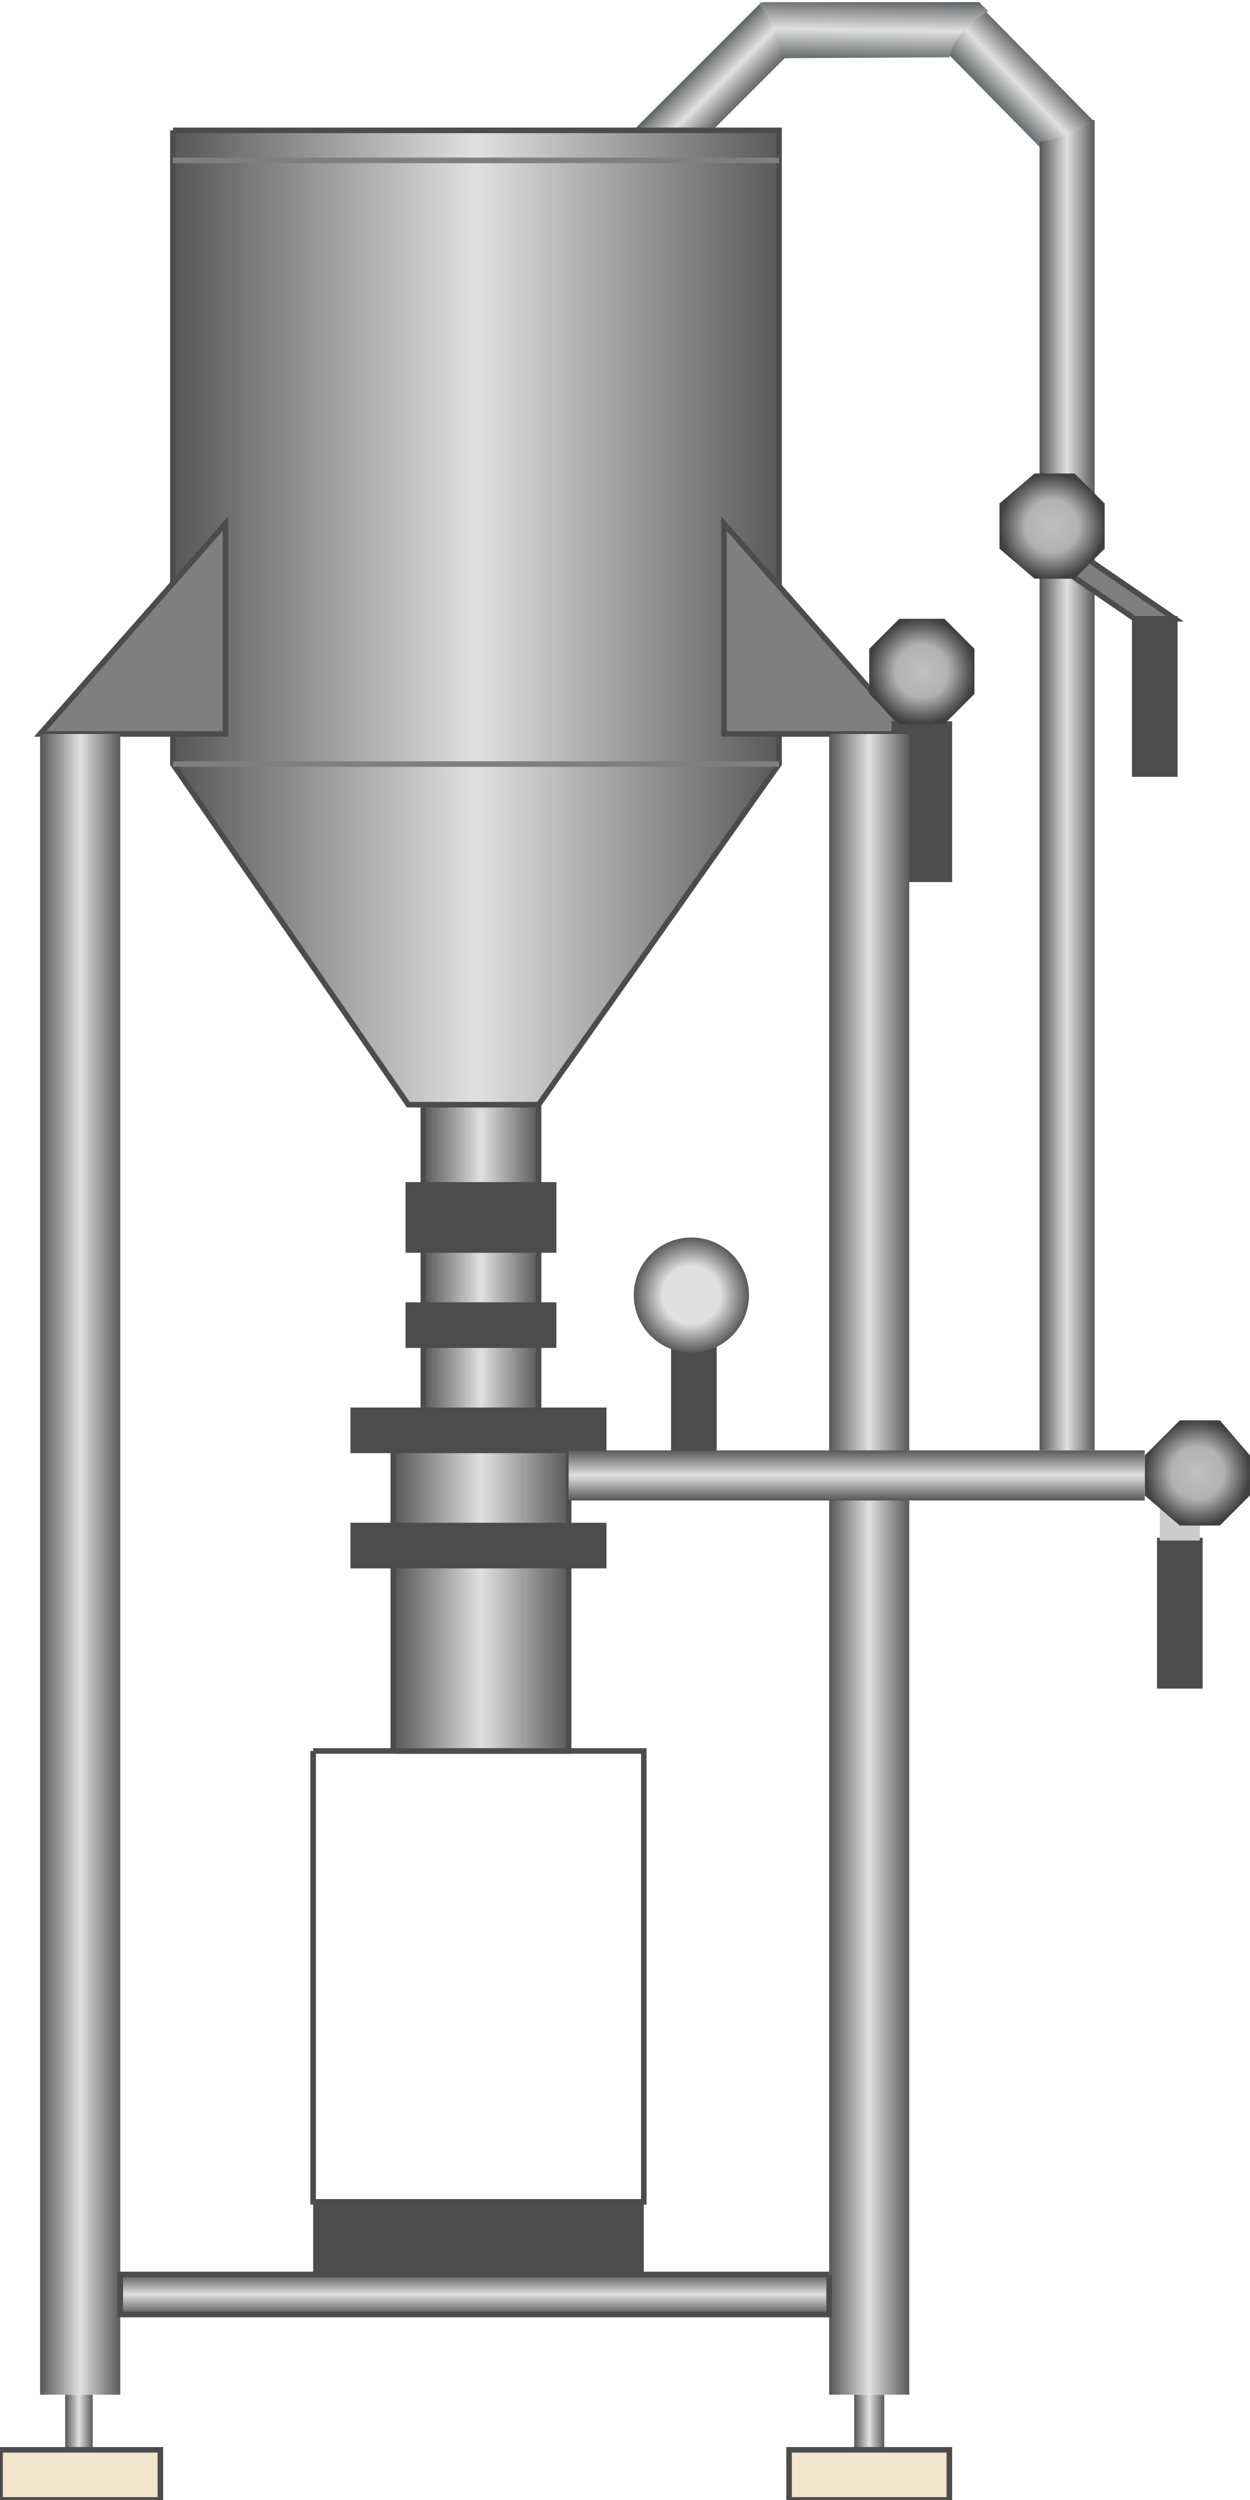 <svg version="1.1" xmlns="http://www.w3.org/2000/svg" xmlns:xlink="http://www.w3.org/1999/xlink" width="56px" height="112px" viewBox="0 0 56.254 112.5" enable-background="new 0 0 56.254 112.5" xml:space="preserve">
<g id="Group_Layer_9">
	
		<linearGradient id="SVGID_1_" gradientUnits="userSpaceOnUse" x1="-23.279" y1="71.824" x2="-20.65" y2="71.824" gradientTransform="matrix(-0.719 0.695 -0.589 -0.61 72.077 62.629)">
		<stop offset="0.01" style="stop-color:#646566" />
		<stop offset="0.16" style="stop-color:#909091" />
		<stop offset="0.49" style="stop-color:#E0E0E0" />
		<stop offset="1" style="stop-color:#646566" />
	</linearGradient>
	<path fill="url(#SVGID_1_)" d="M48.006,7.223c0.27-0.671,0.678-1.28,1.224-1.766l-5.174-5.253   c-0.629,0.575-1.449,0.983-2.455,1.138l6.088,6.181L48.006,7.223z" />
	
		<linearGradient id="SVGID_2_" gradientUnits="userSpaceOnUse" x1="1.782" y1="89.993" x2="1.782" y2="87.47" gradientTransform="matrix(-0.553 0.553 -0.707 -0.707 96.052 65.576)">
		<stop offset="0.01" style="stop-color:#646566" />
		<stop offset="0.18" style="stop-color:#959595" />
		<stop offset="0.5" style="stop-color:#E0E0E0" />
		<stop offset="1" style="stop-color:#666666" />
	</linearGradient>
	<path fill="url(#SVGID_2_)" d="M28.6,5.76l5.665-5.666l1.785,1.784l-5.666,5.666L28.6,5.76z" />
	
		<linearGradient id="SVGID_3_" gradientUnits="userSpaceOnUse" x1="-20.088" y1="87.02" x2="-18.171" y2="85.103" gradientTransform="matrix(-0.719 0.695 -0.695 -0.719 85.338 76.549)">
		<stop offset="0.01" style="stop-color:#646566" />
		<stop offset="0.16" style="stop-color:#909091" />
		<stop offset="0.49" style="stop-color:#E0E0E0" />
		<stop offset="1" style="stop-color:#646566" />
	</linearGradient>
	<path fill="url(#SVGID_3_)" d="M44.067,0.091L34.34,0.093c-0.05,0.042-0.104,0.08-0.156,0.12c0.544,0.689,0.887,1.526,1.022,2.403   l7.521-0.04c0.133-0.713,0.665-1.434,1.746-2.08c0.003-0.001,0.005-0.003,0.008-0.004C44.334,0.366,44.194,0.233,44.067,0.091z" />
</g>
<g id="Group_Mixer_Emulsifier">
	<linearGradient id="SVGID_4_" gradientUnits="userSpaceOnUse" x1="7.78" y1="27.787" x2="35.059" y2="27.787">
		<stop offset="0.01" style="stop-color:#595959" />
		<stop offset="0.5" style="stop-color:#E0E0E0" />
		<stop offset="1" style="stop-color:#595959" />
	</linearGradient>
	<path fill="url(#SVGID_4_)" stroke="#4C4C4C" stroke-width="0.25" d="M7.78,5.862h27.279v28.52L24.238,49.712h-5.862L7.78,34.381   V5.862" />
	<path fill="none" stroke="#7F7F7F" stroke-width="0.25" d="M7.78,34.381h27.279" />
	<path fill="none" stroke="#7F7F7F" stroke-width="0.25" d="M7.78,7.214h27.279" />
	<path fill="#7F7F7F" stroke="#4C4C4C" stroke-width="0.25" d="M1.805,33.028h8.342V23.56L1.805,33.028z" />
	<path fill="#7F7F7F" stroke="#4C4C4C" stroke-width="0.25" d="M40.921,33.028H32.58V23.56L40.921,33.028z" />
</g>
<g id="Group_Top_Mixer">
	<linearGradient id="SVGID_5_" gradientUnits="userSpaceOnUse" x1="28.972" y1="2.931" x2="49.263" y2="2.931">
		<stop offset="0.01" style="stop-color:#595959" />
		<stop offset="0.5" style="stop-color:#E0E0E0" />
		<stop offset="1" style="stop-color:#595959" />
	</linearGradient>
	<path display="none" fill="url(#SVGID_5_)" d="M44.528,0l4.734,4.734h-2.479l-2.255-2.367H33.707l-2.255,3.495h-2.479L33.707,0   H44.528z" />
	<linearGradient id="SVGID_6_" gradientUnits="userSpaceOnUse" x1="46.783" y1="35.334" x2="49.263" y2="35.334">
		<stop offset="0.01" style="stop-color:#595959" />
		<stop offset="0.5" style="stop-color:#E0E0E0" />
		<stop offset="1" style="stop-color:#595959" />
	</linearGradient>
	<path fill="url(#SVGID_6_)" d="M46.783,6.377v58.891h2.479V5.401h-0.079C48.551,5.913,47.753,6.267,46.783,6.377z" />
</g>
<g id="Group_Inline_Unit">
	<path fill="none" stroke="#4C4C4C" stroke-width="0.25" d="M14.093,78.795h14.88v20.291h-14.88V78.795" />
</g>
<g id="Group_Adjusters">
	<linearGradient id="SVGID_7_" gradientUnits="userSpaceOnUse" x1="17.7" y1="71.356" x2="25.591" y2="71.356">
		<stop offset="0.01" style="stop-color:#595959" />
		<stop offset="0.5" style="stop-color:#E0E0E0" />
		<stop offset="1" style="stop-color:#595959" />
	</linearGradient>
	<path fill="url(#SVGID_7_)" stroke="#4C4C4C" stroke-width="0.25" d="M17.7,78.795V63.916h7.891v14.879H17.7" />
	<linearGradient id="SVGID_8_" gradientUnits="userSpaceOnUse" x1="19.052" y1="56.815" x2="24.238" y2="56.815">
		<stop offset="0.01" style="stop-color:#595959" />
		<stop offset="0.5" style="stop-color:#E0E0E0" />
		<stop offset="1" style="stop-color:#595959" />
	</linearGradient>
	<path fill="url(#SVGID_8_)" stroke="#4C4C4C" stroke-width="0.25" d="M19.052,49.712v14.204h5.186V49.712H19.052" />
	<path fill="#4D4D4D" d="M14.093,102.354h14.88v-3.269h-14.88V102.354z" />
</g>
<g id="Group_Tap_Handle">
	<path fill="#4D4D4D" stroke="#4C4C4C" stroke-width="0.25" d="M15.896,63.465h11.272v1.803H15.896V63.465z" />
	<path fill="#4D4D4D" stroke="#4C4C4C" stroke-width="0.25" d="M15.896,68.65h11.272v1.803H15.896V68.65z" />
	<path fill="#4D4D4D" stroke="#4C4C4C" stroke-width="0.25" d="M18.376,58.73h6.538v1.803h-6.538V58.73z" />
	<path fill="#4D4D4D" stroke="#4C4C4C" stroke-width="0.25" d="M18.376,53.319h6.538v2.931h-6.538V53.319z" />
	<path fill="#4D4D4D" stroke="#4C4C4C" stroke-width="0.25" d="M51.066,27.843h1.804v6.989h-1.804V27.843z" />
	<path fill="#7F7F7F" stroke="#4C4C4C" stroke-width="0.25" d="M51.066,27.843h1.804l-4.283-2.931h-1.804L51.066,27.843z" />
	<path fill="#4D4D4D" stroke="#4C4C4C" stroke-width="0.25" d="M30.325,65.268h1.804v-4.734h-1.804V65.268z" />
	<path fill="#4D4D4D" stroke="#4C4C4C" stroke-width="0.25" d="M52.194,75.864h1.803v-6.538h-1.803V75.864z" />
	<path fill="#CCCCCC" d="M52.194,67.522h1.803v1.804h-1.803V67.522z" />
	<path fill="#4D4D4D" stroke="#4C4C4C" stroke-width="0.25" d="M40.245,32.578h2.479v6.989h-2.479V32.578z" />
</g>
<g id="Group_Tap">
	<radialGradient id="SVGID_9_" cx="47.346" cy="23.672" r="2.367" gradientUnits="userSpaceOnUse">
		<stop offset="0" style="stop-color:#BFBFBF" />
		<stop offset="0.5" style="stop-color:#B2B2B2" />
		<stop offset="1" style="stop-color:#404040" />
	</radialGradient>
	<path fill="url(#SVGID_9_)" d="M46.557,26.04l-1.578-1.353v-2.029l1.578-1.353h1.804l1.353,1.353v2.029l-1.353,1.353H46.557z" />
	<radialGradient id="SVGID_10_" cx="53.885" cy="66.283" r="2.367" gradientUnits="userSpaceOnUse">
		<stop offset="0" style="stop-color:#BFBFBF" />
		<stop offset="0.5" style="stop-color:#B2B2B2" />
		<stop offset="1" style="stop-color:#404040" />
	</radialGradient>
	<path fill="url(#SVGID_10_)" d="M53.095,68.65l-1.578-1.354v-1.803l1.578-1.578h1.804l1.353,1.578v1.803l-1.353,1.354H53.095z" />
	<radialGradient id="SVGID_11_" cx="41.485" cy="30.21" r="2.367" gradientUnits="userSpaceOnUse">
		<stop offset="0" style="stop-color:#BFBFBF" />
		<stop offset="0.5" style="stop-color:#B2B2B2" />
		<stop offset="1" style="stop-color:#404040" />
	</radialGradient>
	<path fill="url(#SVGID_11_)" d="M40.47,32.578l-1.353-1.353v-2.029l1.353-1.353H42.5l1.353,1.353v2.029L42.5,32.578H40.47z" />
	<radialGradient id="SVGID_12_" cx="31.114" cy="58.279" r="2.592" gradientUnits="userSpaceOnUse">
		<stop offset="0" style="stop-color:#E0E0E0" />
		<stop offset="0.5" style="stop-color:#E0E0E0" />
		<stop offset="1" style="stop-color:#595959" />
	</radialGradient>
	<circle fill="url(#SVGID_12_)" cx="31.114" cy="58.279" r="2.592" />
</g>
<g id="Group_Support">
	<linearGradient id="SVGID_13_" gradientUnits="userSpaceOnUse" x1="1.805" y1="70.397" x2="5.413" y2="70.397">
		<stop offset="0.01" style="stop-color:#595959" />
		<stop offset="0.5" style="stop-color:#E0E0E0" />
		<stop offset="1" style="stop-color:#595959" />
	</linearGradient>
	<path fill="url(#SVGID_13_)" d="M1.805,33.028h3.607v74.737H1.805V33.028" />
	<linearGradient id="SVGID_14_" gradientUnits="userSpaceOnUse" x1="37.314" y1="70.397" x2="40.921" y2="70.397">
		<stop offset="0.01" style="stop-color:#595959" />
		<stop offset="0.5" style="stop-color:#E0E0E0" />
		<stop offset="1" style="stop-color:#595959" />
	</linearGradient>
	<path fill="url(#SVGID_14_)" d="M37.314,33.028h3.606v74.737h-3.606V33.028" />
	<linearGradient id="SVGID_15_" gradientUnits="userSpaceOnUse" x1="21.363" y1="104.158" x2="21.363" y2="102.355">
		<stop offset="0.01" style="stop-color:#595959" />
		<stop offset="0.5" style="stop-color:#E0E0E0" />
		<stop offset="1" style="stop-color:#595959" />
	</linearGradient>
	<path fill="url(#SVGID_15_)" stroke="#4C4C4C" stroke-width="0.25" d="M37.314,102.354v1.804H5.413v-1.804H37.314" />
	<linearGradient id="SVGID_16_" gradientUnits="userSpaceOnUse" x1="2.932" y1="109.006" x2="4.173" y2="109.006">
		<stop offset="0.01" style="stop-color:#595959" />
		<stop offset="0.5" style="stop-color:#E0E0E0" />
		<stop offset="1" style="stop-color:#595959" />
	</linearGradient>
	<path fill="url(#SVGID_16_)" d="M2.932,110.246v-2.48h1.24v2.48H2.932z" />
	<linearGradient id="SVGID_17_" gradientUnits="userSpaceOnUse" x1="38.441" y1="109.006" x2="39.794" y2="109.006">
		<stop offset="0.01" style="stop-color:#595959" />
		<stop offset="0.5" style="stop-color:#E0E0E0" />
		<stop offset="1" style="stop-color:#595959" />
	</linearGradient>
	<path fill="url(#SVGID_17_)" d="M38.441,110.246v-2.48h1.353v2.48H38.441z" />
	<linearGradient id="SVGID_18_" gradientUnits="userSpaceOnUse" x1="38.553" y1="67.522" x2="38.553" y2="65.268">
		<stop offset="0.01" style="stop-color:#595959" />
		<stop offset="0.5" style="stop-color:#E0E0E0" />
		<stop offset="1" style="stop-color:#595959" />
	</linearGradient>
	<path fill="url(#SVGID_18_)" d="M51.517,65.268v2.255H25.591v-2.255H51.517" />
</g>
<g id="Group_Stand">
	<path fill="#F2E5CC" stroke="#4C4C4C" stroke-width="0.25" d="M0.002,110.246v2.254h7.215v-2.254H0.002z" />
	<path fill="#F2E5CC" stroke="#4C4C4C" stroke-width="0.25" d="M35.51,110.246v2.254h7.214v-2.254H35.51z" />
</g>
</svg>